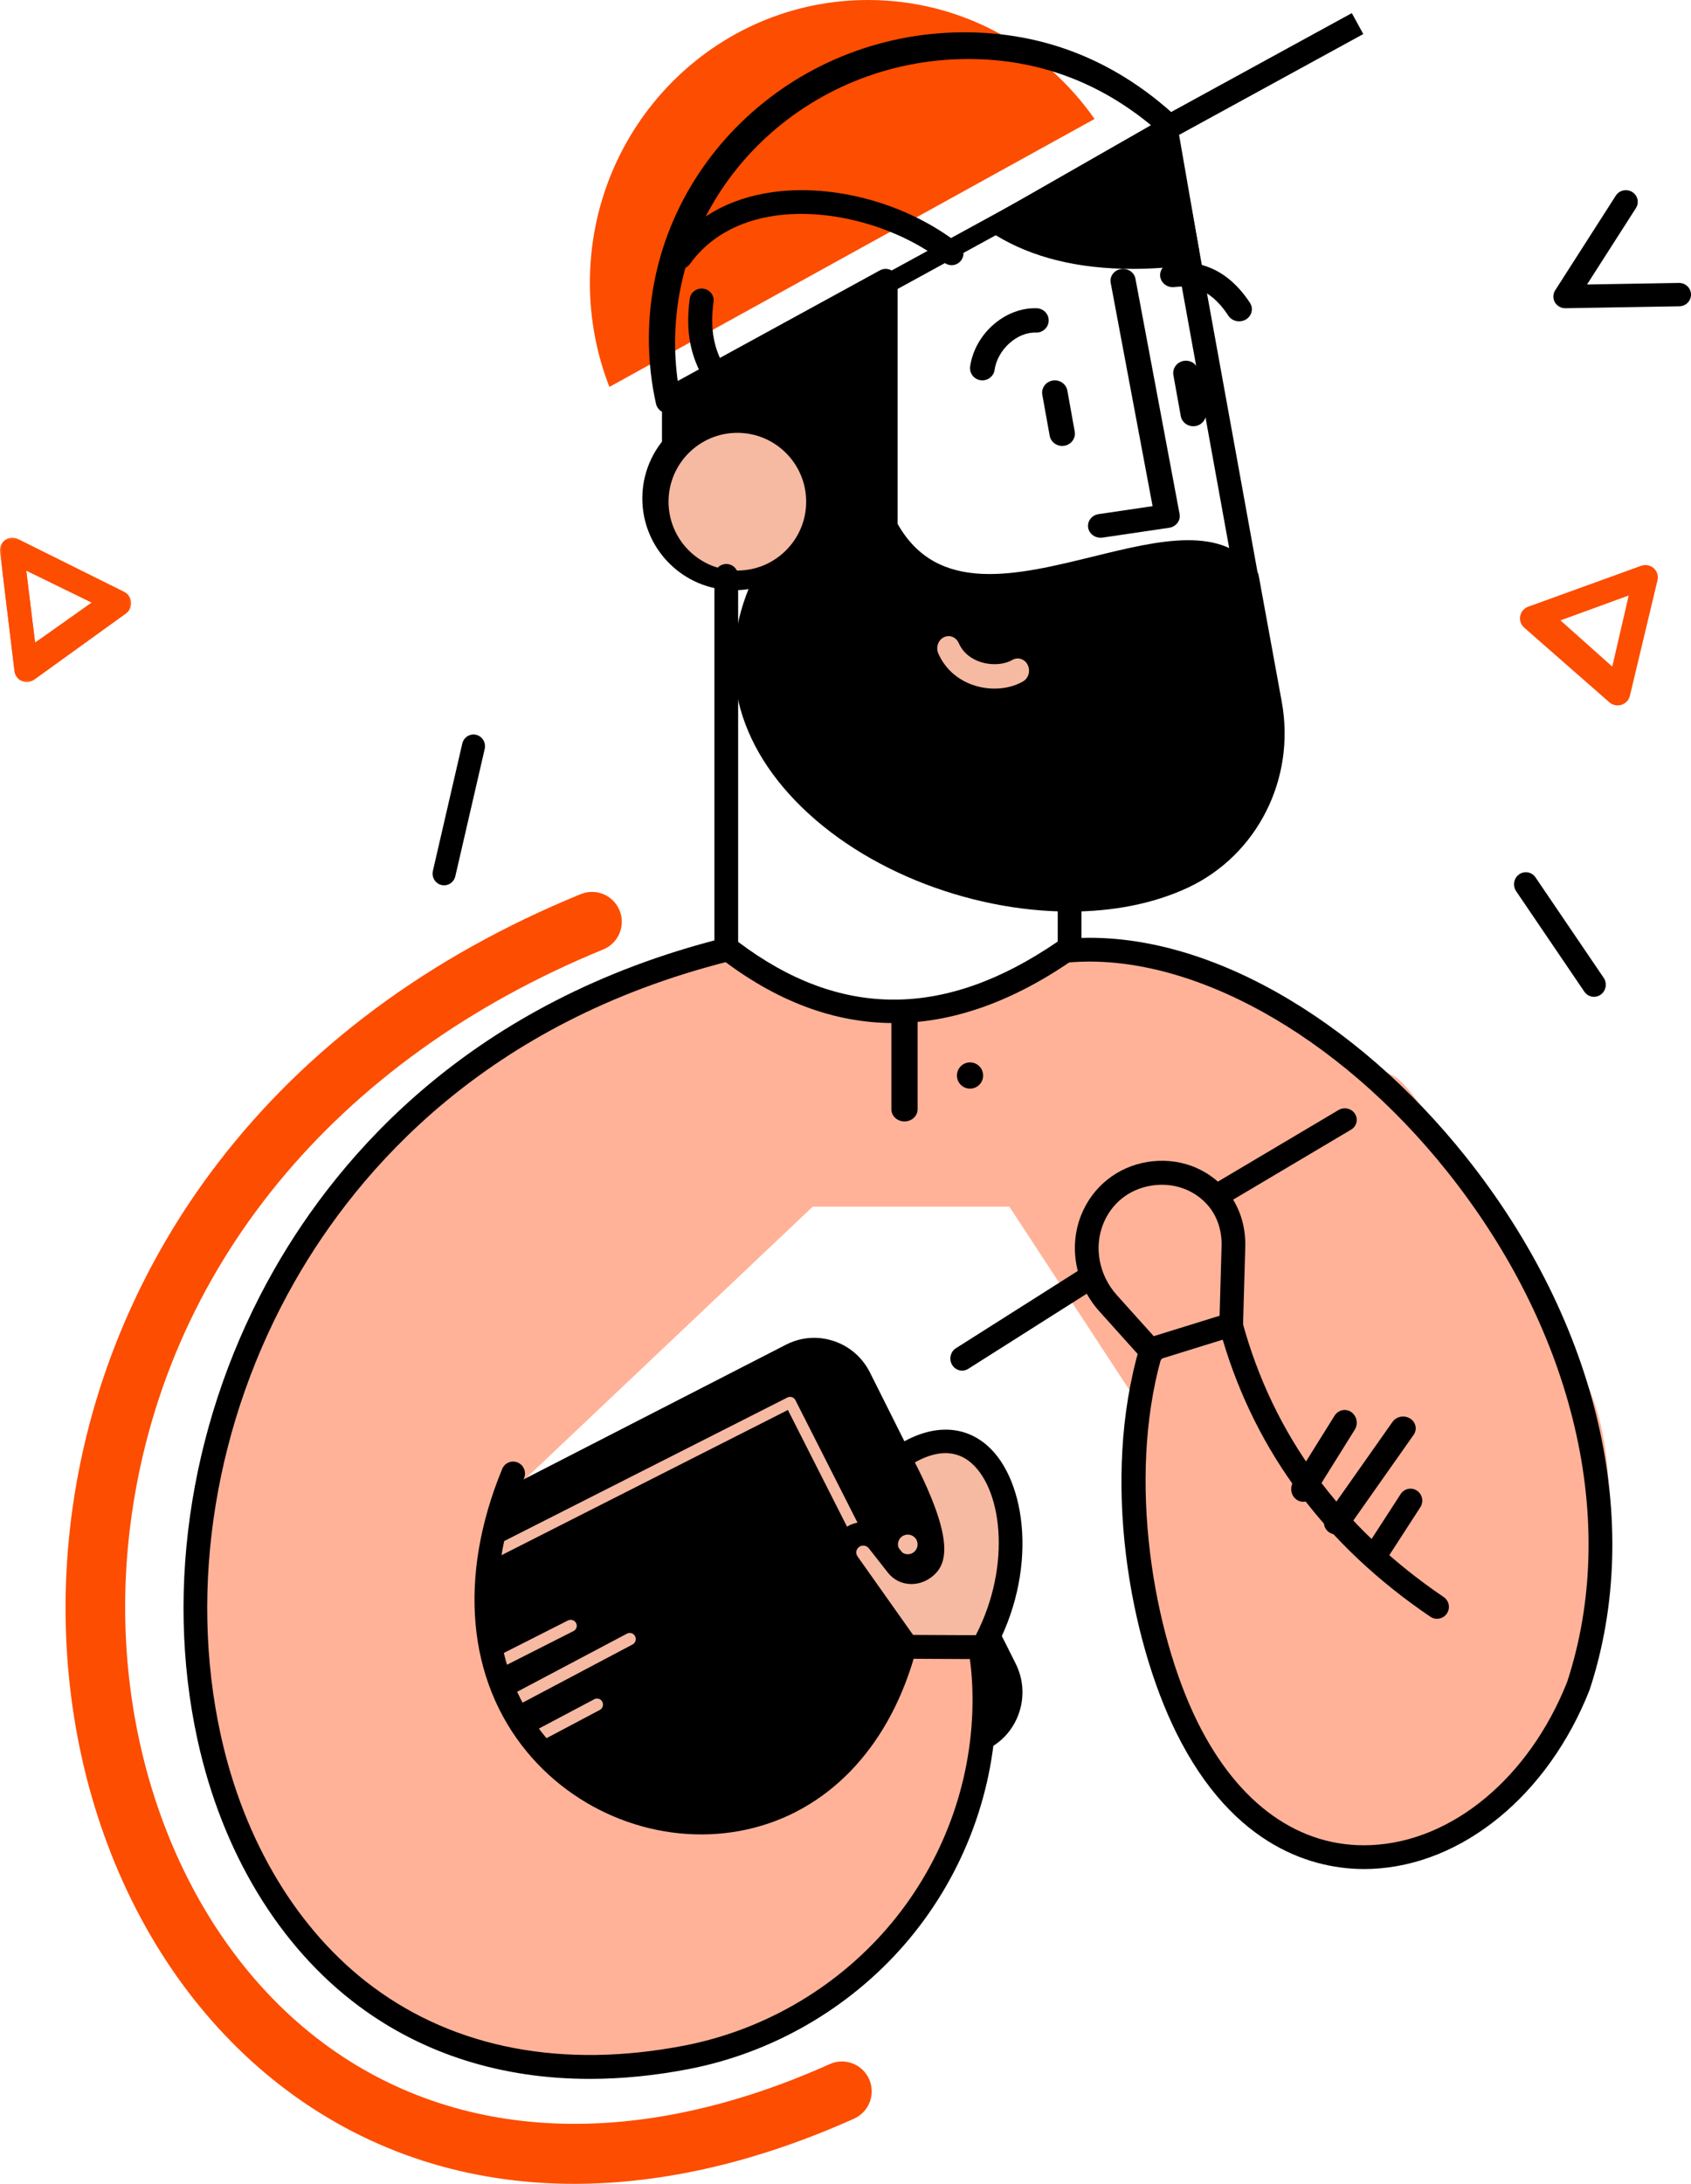 <?xml version="1.0" encoding="UTF-8"?>
<svg width="258px" height="333px" viewBox="0 0 258 333" version="1.1" xmlns="http://www.w3.org/2000/svg" xmlns:xlink="http://www.w3.org/1999/xlink">
    <!-- Generator: Sketch 64 (93537) - https://sketch.com -->
    <title>Group 95</title>
    <desc>Created with Sketch.</desc>
    <defs>
        <polygon id="path-1" points="-8.67361738e-18 -4.22439861e-14 16 -4.22439861e-14 16 16 -8.67361738e-18 16"></polygon>
        <polygon id="path-3" points="0 2.93098879e-14 20 2.93098879e-14 20 22 0 22"></polygon>
    </defs>
    <g id="Landing-Pages" stroke="none" stroke-width="1" fill="none" fill-rule="evenodd">
        <g id="Subpage_Mentee" transform="translate(-44, -239)">
            <g id="Group-95" transform="translate(44, 239)">
                <path d="M132.429,0 C108.996,0 90,19.31 90,43.131 C90,48.737 91.063,54.087 92.977,59 L167,18.14 C159.308,7.165 146.696,0 132.429,0" id="Fill-7" fill="#FD4D00"></path>
                <path d="M103.804,41 C103.44,41 103.073,40.891 102.755,40.663 C101.944,40.084 101.757,38.957 102.337,38.147 C105.792,33.318 111.127,30.264 117.765,29.315 C127.265,27.958 138.468,31.056 146.31,37.211 C147.094,37.826 147.23,38.96 146.615,39.744 C145.998,40.527 144.864,40.664 144.08,40.048 C137.084,34.559 126.714,31.679 118.276,32.886 C112.638,33.693 108.142,36.237 105.273,40.245 C104.921,40.738 104.366,41 103.804,41" id="Fill-1" fill="#000000"></path>
                <path d="M176,209 C173.333,225 173.667,238.333 177,249 C182,265 191.5,282.002 202,282.002 C212.5,282.002 231.557,279 237.778,265 C244,251 250.05,223.5 240.541,208 C231.032,192.5 217,166 212.5,164 C208,162 192,152.465 186,148.732 C182,146.244 175,144.838 165,144.515 L148.5,152 L138.5,153 C135.5,153 132.333,153 129,153 C125.667,153 119.667,150.172 111,144.515 L66,219 L68,237 L124,184 C161.51,184 171.51,184 154,184 C154,184 173,213 173,213 C173.785,213 175.088,251.597 173.958,239 C173.461,233.467 174.142,223.467 176,209 Z" id="Path-2" fill="#FFB298"></path>
                <path d="M109.169,59 C108.537,59 107.923,58.683 107.582,58.114 C105.282,54.269 104.579,50.512 105.233,45.552 C105.362,44.578 106.277,43.889 107.284,44.015 C108.287,44.139 108.997,45.029 108.868,46.003 C108.317,50.181 108.863,53.174 110.752,56.331 C111.26,57.18 110.962,58.267 110.087,58.76 C109.798,58.922 109.481,59 109.169,59" id="Fill-3" fill="#000000"></path>
                <path d="M147.744,9 C123.072,9 103,28.4 103,52.246 C103,54.512 103.182,56.775 103.543,59 L176,19.417 C167.786,12.502 158.293,9 147.744,9 M101.867,63 C101.611,63 101.354,62.946 101.115,62.838 C100.593,62.602 100.213,62.134 100.088,61.576 C99.366,58.338 99,55 99,51.656 C99,25.89 120.605,4.927 147.161,4.927 C159.005,4.927 169.605,9.015 178.684,17.081 L206.25,2 L208,5.193 L179.327,20.879 C179.305,20.891 179.283,20.903 179.261,20.915 L102.742,62.776 C102.47,62.925 102.169,63 101.867,63" id="Fill-5" fill="#000000"></path>
                <path d="M149.734,264.999 L76.653,302.155 C72.819,304.104 68.135,302.567 66.192,298.721 L43.843,254.494 C41.899,250.648 43.432,245.951 47.266,244.001 L120.347,206.845 C124.181,204.896 128.865,206.433 130.809,210.279 L153.158,254.506 C155.101,258.352 153.568,263.05 149.734,264.999" id="Fill-9" fill="#000000"></path>
                <path d="M124.772,208 C123.851,208 122.935,208.219 122.09,208.654 L49.261,246.064 C47.844,246.792 46.792,248.035 46.298,249.566 C45.804,251.096 45.927,252.729 46.646,254.165 L68.917,298.695 C69.636,300.131 70.862,301.197 72.372,301.698 C73.883,302.199 75.495,302.073 76.911,301.346 L149.738,263.936 C151.156,263.208 152.208,261.964 152.702,260.435 C153.196,258.905 153.073,257.271 152.355,255.835 L130.083,211.305 C129.365,209.869 128.137,208.802 126.628,208.302 C126.019,208.1 125.394,208 124.772,208 M73.785,305 C72.786,305 71.783,304.84 70.807,304.516 C68.383,303.713 66.414,302.004 65.261,299.702 L43.036,255.321 C41.883,253.019 41.685,250.4 42.478,247.947 C43.272,245.494 44.96,243.501 47.235,242.334 L119.909,205.049 C122.184,203.882 124.771,203.681 127.194,204.484 C129.617,205.286 131.586,206.996 132.739,209.298 L154.964,253.68 C156.117,255.982 156.315,258.6 155.522,261.053 C154.729,263.506 153.04,265.499 150.765,266.666 L78.091,303.951 C76.733,304.648 75.264,305 73.785,305" id="Fill-11" fill="#000000"></path>
                <path d="M49,251.082 L72.789,298 L144,261.918 L120.211,215 L49,251.082 Z M72.454,300 C72.123,300 71.804,299.819 71.644,299.504 L47.098,251.11 C46.989,250.896 46.97,250.647 47.045,250.419 C47.12,250.19 47.282,250.001 47.497,249.892 L120.137,213.098 C120.584,212.872 121.129,213.05 121.355,213.497 L145.902,261.891 C146.011,262.105 146.03,262.353 145.955,262.582 C145.88,262.811 145.718,263 145.504,263.108 L72.863,299.902 C72.732,299.969 72.591,300 72.454,300 L72.454,300 Z" id="Fill-13" fill="#F6B9A2"></path>
                <path d="M139.838,234.822 C140.212,235.56 139.917,236.463 139.178,236.837 C138.439,237.212 137.537,236.917 137.162,236.178 C136.788,235.439 137.083,234.537 137.822,234.162 C138.561,233.788 139.463,234.083 139.838,234.822" id="Fill-15" fill="#F6B9A2"></path>
                <path d="M68.934,258 C68.597,258 68.272,257.822 68.105,257.511 C67.868,257.066 68.045,256.518 68.502,256.286 L86.636,247.103 C87.094,246.871 87.657,247.045 87.894,247.489 C88.132,247.934 87.955,248.482 87.497,248.713 L69.364,257.897 C69.226,257.967 69.079,258 68.934,258" id="Fill-17" fill="#F6B9A2"></path>
                <path d="M76.918,261 C76.587,261 76.267,260.817 76.104,260.498 C75.87,260.041 76.044,259.478 76.494,259.241 L95.659,249.106 C96.109,248.868 96.663,249.045 96.896,249.502 C97.13,249.959 96.955,250.522 96.506,250.759 L77.34,260.894 C77.205,260.966 77.06,261 76.918,261" id="Fill-19" fill="#F6B9A2"></path>
                <path d="M71.908,271 C71.58,271 71.264,270.819 71.103,270.503 C70.872,270.051 71.044,269.494 71.488,269.259 L90.674,259.105 C91.119,258.869 91.666,259.045 91.897,259.497 C92.129,259.949 91.956,260.506 91.511,260.742 L72.326,270.895 C72.192,270.966 72.049,271 71.908,271" id="Fill-21" fill="#F6B9A2"></path>
                <path d="M190.097,88.601 L193.597,107.948 C195.56,118.803 190.226,129.842 180.317,134.508 C151.821,147.927 97.739,120.753 118.622,85.771 L118.154,68.865 L103,68.865 L103,60.784 L135.183,43 L135.183,80.772 C147.14,103.42 180.23,74.819 190.097,88.601" id="Fill-23" fill="#000000"></path>
                <path d="M105,66.713 L118.437,66.713 C119.424,66.713 120.232,67.491 120.26,68.469 L120.732,85.181 C120.742,85.526 120.651,85.867 120.471,86.164 C113.684,97.324 114.76,108.77 123.502,118.394 C136.766,132.998 163.824,139.375 180.269,131.773 C189.399,127.553 194.478,117.563 192.619,107.478 L189.174,88.779 C185.386,84.118 177.417,86.06 168.219,88.3 C156.248,91.216 141.349,94.845 133.976,81.139 C133.836,80.878 133.762,80.586 133.762,80.289 L133.762,46 L105,61.6 L105,66.713 Z M163.213,139 C147.684,139 130.548,132.349 120.378,121.061 C110.622,110.233 109.314,97.385 116.67,84.831 L116.264,70.327 L102.818,70.327 C101.814,70.327 101,69.514 101,68.511 L101,60.482 C101,59.819 101.362,59.208 101.945,58.89 L134.254,41.223 C134.817,40.915 135.502,40.927 136.055,41.253 C136.607,41.58 136.946,42.174 136.946,42.815 L136.946,79.875 C143.037,90.698 155.11,87.731 166.791,84.864 C176.991,82.359 186.625,79.993 191.732,87.054 C191.891,87.273 191.999,87.525 192.048,87.791 L195.561,107.011 C197.711,118.769 191.809,130.43 181.209,135.369 C175.909,137.839 169.701,139 163.213,139 L163.213,139 Z" id="Fill-25" fill="#000000"></path>
                <path d="M192.199,101 C191.347,101 190.59,100.388 190.432,99.515 L178.03,31.135 C177.851,30.151 178.498,29.209 179.476,29.029 C180.453,28.852 181.39,29.502 181.568,30.485 L193.971,98.865 C194.149,99.848 193.501,100.791 192.524,100.97 C192.415,100.99 192.306,101 192.199,101" id="Fill-27" fill="#000000"></path>
                <path d="M124,76 C124,82.627 118.627,88 112,88 C105.372,88 100,82.627 100,76 C100,69.373 105.372,64 112,64 C118.627,64 124,69.373 124,76" id="Fill-29" fill="#F6B9A2"></path>
                <path d="M112.5,66 C106.71,66 102,70.71 102,76.5 C102,82.29 106.71,87 112.5,87 C118.29,87 123,82.29 123,76.5 C123,70.71 118.29,66 112.5,66 M112,90 C104.28,90 98,83.72 98,76 C98,68.28 104.28,62 112,62 C119.72,62 126,68.28 126,76 C126,83.72 119.72,90 112,90" id="Fill-31" fill="#000000"></path>
                <path d="M153,34.171 C154.201,33.508 178.677,20 178.677,20 L182,38.447 C170.261,39.872 160.459,38.577 153,34.171" id="Fill-33" fill="#000000"></path>
                <path d="M157,34.803 C163.127,37.627 170.841,38.585 180,37.658 L177.473,23 L157,34.803 Z M172.773,41 C164.49,41 157.485,39.276 151.877,35.844 C151.326,35.507 150.991,34.887 151,34.22 C151.01,33.554 151.362,32.944 151.922,32.624 L177.114,18.227 C177.614,17.942 178.215,17.924 178.73,18.18 C179.244,18.437 179.61,18.935 179.711,19.52 L182.971,38.261 C183.059,38.763 182.944,39.28 182.653,39.691 C182.364,40.102 181.924,40.369 181.438,40.43 C178.412,40.81 175.522,41 172.773,41 L172.773,41 Z" id="Fill-35" fill="#000000"></path>
                <path d="M151.742,105 C150.611,105 149.457,104.808 148.364,104.42 C145.988,103.575 144.142,101.884 143.166,99.657 C142.759,98.728 143.126,97.619 143.986,97.18 C144.846,96.739 145.873,97.136 146.281,98.064 C147.009,99.726 148.402,100.516 149.442,100.886 C151.136,101.489 153.153,101.384 154.462,100.626 C155.301,100.14 156.345,100.48 156.795,101.386 C157.245,102.291 156.93,103.419 156.091,103.904 C154.839,104.63 153.313,105 151.742,105" id="Fill-37" fill="#F6B9A2"></path>
                <line x1="161" y1="60" x2="162" y2="66" id="Fill-39" fill="#000000"></line>
                <path d="M162.059,68 C161.135,68 160.317,67.356 160.152,66.443 L159.029,60.205 C158.845,59.181 159.551,58.207 160.605,58.029 C161.658,57.848 162.664,58.535 162.848,59.557 L163.971,65.796 C164.155,66.819 163.449,67.793 162.395,67.972 C162.282,67.991 162.17,68 162.059,68" id="Fill-41" fill="#000000"></path>
                <line x1="181" y1="57" x2="182" y2="63" id="Fill-43" fill="#000000"></line>
                <path d="M182.059,65 C181.135,65 180.317,64.356 180.152,63.443 L179.029,57.205 C178.845,56.182 179.551,55.208 180.605,55.029 C181.66,54.847 182.664,55.535 182.848,56.558 L183.971,62.796 C184.155,63.819 183.449,64.793 182.395,64.972 C182.282,64.991 182.17,65 182.059,65" id="Fill-45" fill="#000000"></path>
                <path d="M167.914,82 C166.986,82 166.171,81.361 166.023,80.466 C165.86,79.476 166.576,78.55 167.622,78.395 L175.854,77.182 L169.462,43.131 C169.277,42.144 169.972,41.203 171.015,41.029 C172.058,40.852 173.052,41.511 173.237,42.497 L179.97,78.372 C180.061,78.852 179.942,79.345 179.643,79.742 C179.343,80.139 178.887,80.405 178.378,80.48 L168.212,81.978 C168.113,81.993 168.013,82 167.914,82" id="Fill-47" fill="#000000"></path>
                <path d="M149.886,58 C149.799,58 149.712,57.994 149.624,57.982 C148.593,57.84 147.875,56.903 148.018,55.888 C148.725,50.895 153.366,46.833 158.187,47.005 C159.226,47.044 160.038,47.905 159.999,48.929 C159.96,49.953 159.074,50.757 158.046,50.714 C155.167,50.612 152.186,53.319 151.749,56.401 C151.618,57.329 150.811,58 149.886,58" id="Fill-49" fill="#000000"></path>
                <path d="M189.058,49 C188.409,49 187.775,48.692 187.406,48.13 C185.161,44.709 182.561,43.324 179.216,43.773 C178.154,43.914 177.17,43.212 177.019,42.201 C176.87,41.191 177.61,40.257 178.673,40.114 C182.05,39.661 186.88,40.345 190.706,46.175 C191.273,47.041 190.995,48.18 190.084,48.72 C189.764,48.909 189.409,49 189.058,49" id="Fill-51" fill="#000000"></path>
                <path d="M136.355,156 C127.232,156 118.327,152.648 109.699,145.944 C109.258,145.6 109,145.073 109,144.515 L109,87.809 C109,86.81 109.81,86 110.81,86 C111.809,86 112.62,86.81 112.62,87.809 L112.62,143.622 C128.216,155.382 144.183,155.366 161.38,143.57 L161.38,136.699 C161.38,135.7 162.19,134.89 163.19,134.89 C164.189,134.89 165,135.7 165,136.699 L165,144.515 C165,145.103 164.713,145.655 164.233,145.994 C154.769,152.664 145.453,156 136.355,156" id="Fill-53" fill="#000000"></path>
                <path d="M138,171 C136.895,171 136,170.173 136,169.152 L136,154.848 C136,153.827 136.895,153 138,153 C139.105,153 140,153.827 140,154.848 L140,169.152 C140,170.173 139.105,171 138,171" id="Fill-55" fill="#000000"></path>
                <path d="M150,164 C150,165.104 149.105,166 148,166 C146.896,166 146,165.104 146,164 C146,162.895 146.896,162 148,162 C149.105,162 150,162.895 150,164" id="Fill-57" fill="#000000"></path>
                <path d="M208.149,285 C200.787,285 188.267,282.02 179.439,264.157 C172.507,250.131 167.826,225.711 173.927,205.24 C174.099,204.66 174.55,204.205 175.128,204.026 L187.251,200.269 C187.722,200.123 188.232,200.175 188.664,200.411 C189.096,200.649 189.412,201.051 189.541,201.526 C194.211,218.74 204.55,232.871 220.268,243.525 C221.097,244.088 221.313,245.215 220.75,246.043 C220.187,246.871 219.057,247.088 218.228,246.525 C202.324,235.744 191.673,221.538 186.55,204.282 L177.14,207.198 C171.976,225.719 175.969,248.942 182.695,262.553 C188.908,275.125 198.281,281.809 209.119,281.355 C221.554,280.84 233.324,271.062 239.116,256.437 C247.067,232.129 240.254,203.092 220.886,178.749 C204.134,157.694 181.4,145.139 162.976,146.769 C161.975,146.858 161.096,146.121 161.007,145.124 C160.919,144.126 161.657,143.247 162.656,143.159 C172.619,142.276 183.723,145.088 194.759,151.289 C205.306,157.214 215.324,165.929 223.729,176.494 C243.871,201.811 250.907,232.137 242.55,257.616 C242.539,257.65 242.527,257.684 242.514,257.716 C236.202,273.702 223.152,284.402 209.269,284.976 C208.911,284.992 208.537,285 208.149,285" id="Fill-59" fill="#000000"></path>
                <path d="M198.842,229 C198.494,229 198.142,228.896 197.83,228.68 C196.98,228.09 196.744,226.886 197.304,225.989 L203.616,215.875 C204.176,214.979 205.319,214.73 206.17,215.32 C207.02,215.91 207.256,217.114 206.696,218.011 L200.383,228.124 C200.029,228.692 199.441,229 198.842,229" id="Fill-61" fill="#000000"></path>
                <path d="M203.926,234 C203.562,234 203.195,233.904 202.868,233.704 C201.979,233.157 201.732,232.041 202.318,231.211 L212.462,216.811 C213.047,215.98 214.243,215.75 215.132,216.296 C216.021,216.842 216.268,217.959 215.682,218.789 L205.538,233.189 C205.168,233.714 204.553,234 203.926,234" id="Fill-63" fill="#000000"></path>
                <path d="M209.796,239 C209.456,239 209.114,238.903 208.809,238.699 C207.98,238.145 207.75,237.013 208.296,236.17 L213.701,227.822 C214.247,226.98 215.361,226.747 216.19,227.3 C217.02,227.855 217.249,228.987 216.704,229.83 L211.298,238.177 C210.953,238.71 210.38,239 209.796,239" id="Fill-65" fill="#000000"></path>
                <path d="M185.823,184 C185.211,184 184.613,183.702 184.269,183.161 C183.743,182.333 184.011,181.25 184.868,180.742 L204.225,169.26 C205.083,168.752 206.204,169.011 206.731,169.839 C207.257,170.667 206.989,171.75 206.131,172.258 L186.774,183.74 C186.477,183.916 186.148,184 185.823,184" id="Fill-67" fill="#000000"></path>
                <path d="M146.791,209 C146.19,209 145.603,208.687 145.264,208.119 C144.748,207.251 145.011,206.113 145.853,205.58 L165.274,193.273 C166.116,192.74 167.218,193.011 167.736,193.88 C168.252,194.749 167.989,195.886 167.147,196.42 L147.726,208.727 C147.434,208.911 147.11,209 146.791,209" id="Fill-69" fill="#000000"></path>
                <path d="M175.762,208 C175.271,208 174.781,207.798 174.424,207.402 L167.714,199.939 C164.082,195.898 163.004,190.134 164.968,185.254 C166.703,180.941 170.486,177.922 175.084,177.178 C179.717,176.431 184.224,178.061 187.141,181.54 C189.073,183.844 190.086,186.894 189.994,190.127 L189.643,202.433 C189.614,203.443 188.784,204.252 187.784,204.209 C186.786,204.179 186,203.337 186.029,202.328 L186.38,190.022 C186.446,187.692 185.737,185.52 184.383,183.906 C182.291,181.41 179.028,180.247 175.654,180.791 C172.265,181.338 169.591,183.468 168.318,186.633 C166.876,190.216 167.689,194.473 170.39,197.477 L177.1,204.94 C177.771,205.688 177.717,206.845 176.979,207.524 C176.632,207.843 176.196,208 175.762,208" id="Fill-71" fill="#000000"></path>
                <path d="M138.448,250.945 L129.512,237.914 C128.631,236.628 128.915,234.863 130.153,233.931 C131.396,232.995 133.145,233.242 134.091,234.486 L136.962,238.26 C138.157,239.831 140.338,239.603 141.588,238.078 C144.395,234.655 137.252,221.65 137.252,221.65 C151.781,211.225 159.221,233.759 149.823,251" id="Fill-73" fill="#F6B9A2"></path>
                <path d="M149.933,253 C149.635,253 149.333,252.927 149.053,252.775 C148.176,252.294 147.859,251.204 148.346,250.338 C154.348,239.67 153.108,227.436 148.242,223.128 C145.479,220.681 142.2,221.517 139.582,222.999 C140.261,224.305 141.262,226.331 142.145,228.527 C144.403,234.133 144.668,237.672 142.983,239.664 C141.965,240.867 140.48,241.571 138.966,241.542 C137.572,241.517 136.327,240.896 135.461,239.792 L132.551,236.086 C132.199,235.638 131.539,235.547 131.076,235.884 C130.609,236.225 130.504,236.859 130.836,237.329 L139.895,250.127 C140.469,250.939 140.268,252.056 139.445,252.622 C138.622,253.19 137.489,252.99 136.915,252.179 L127.856,239.381 C126.387,237.307 126.853,234.505 128.915,233.002 C130.952,231.515 133.872,231.914 135.424,233.891 L138.335,237.598 C138.522,237.835 138.749,237.954 139.032,237.958 C139.44,237.98 139.873,237.745 140.192,237.368 C141.262,236.103 139.076,229.378 135.605,223.256 C135.151,222.455 135.384,221.446 136.145,220.917 C141.499,217.194 146.794,217.028 150.671,220.46 C156.68,225.781 158.457,239.755 151.524,252.077 C151.192,252.667 150.572,253 149.933,253" id="Fill-75" fill="#000000"></path>
                <path d="M77.716,224.696 C56.212,276.481 124.664,299.771 137.774,251.059 L149.314,251.114 C149.844,253.925 150.094,257.28 149.968,260.959 C149.083,286.965 129.857,308.634 104.28,313.528 C8.415,331.871 -2.603,173.231 110.371,145" id="Fill-77" fill="#FFB298"></path>
                <path d="M89.987,317 C76.636,317 64.643,313.252 54.745,305.897 C42.64,296.902 33.902,282.493 30.14,265.324 C24.98,241.78 29.254,215.61 41.867,193.525 C51.98,175.819 72.067,152.689 110.333,143.055 C111.302,142.81 112.284,143.404 112.527,144.38 C112.769,145.356 112.18,146.345 111.211,146.588 C74.178,155.913 54.767,178.246 45.004,195.341 C32.835,216.649 28.704,241.87 33.673,264.539 C37.247,280.848 45.494,294.495 56.894,302.966 C69.557,312.376 85.975,315.475 104.372,311.928 C116.336,309.623 127.314,303.295 135.284,294.111 C143.301,284.875 147.942,273.105 148.352,260.972 C148.446,258.149 148.316,255.419 147.972,252.981 L139.396,252.939 C135.282,266.823 126.09,276.269 114.009,278.956 C101.824,281.666 88.661,277.062 80.476,267.228 C71.262,256.159 69.857,240.4 76.619,223.993 C77.001,223.064 78.059,222.624 78.983,223.009 C79.906,223.395 80.343,224.46 79.961,225.39 C71.434,246.076 78.362,259.016 83.25,264.889 C90.578,273.693 102.347,277.818 113.229,275.399 C119.756,273.948 131.431,268.801 136.283,250.639 C136.496,249.843 137.213,249.29 138.03,249.29 L138.039,249.29 L149.517,249.346 C150.384,249.35 151.126,249.973 151.287,250.83 C151.856,253.874 152.092,257.424 151.968,261.096 C151.529,274.065 146.572,286.641 138.009,296.508 C129.51,306.301 117.806,313.048 105.053,315.506 C99.875,316.504 94.841,317 89.987,317" id="Fill-79" fill="#000000"></path>
                <g id="Group-83" transform="translate(254, 97)">
                    <mask id="mask-2" fill="white">
                        <use xlink:href="#path-1"></use>
                    </mask>
                    <g id="Clip-82"></g>
                </g>
                <path d="M243.201,152 C242.632,152 242.072,151.724 241.722,151.209 L231.323,135.898 C230.755,135.061 230.956,133.912 231.772,133.33 C232.589,132.749 233.711,132.955 234.278,133.791 L244.677,149.102 C245.245,149.938 245.044,151.088 244.228,151.669 C243.914,151.892 243.556,152 243.201,152" id="Fill-84" fill="#000000"></path>
                <path d="M238,92 L239.356,103 L248,96.884 L238,92 Z M238.088,109 C237.83,109 237.57,108.946 237.326,108.837 C236.718,108.566 236.295,107.989 236.214,107.32 L234.014,89.146 C233.93,88.449 234.229,87.761 234.794,87.354 C235.359,86.947 236.098,86.886 236.721,87.196 L252.944,95.265 C253.541,95.562 253.94,96.155 253.994,96.827 C254.047,97.5 253.748,98.151 253.206,98.541 L239.182,108.646 C238.858,108.88 238.474,109 238.088,109 L238.088,109 Z" id="Fill-86-Copy" fill="#FD4D00" transform="translate(244, 98) rotate(77) translate(-244, -98) "></path>
                <g id="Group-88" transform="translate(0, 82)">
                    <mask id="mask-4" fill="white">
                        <use xlink:href="#path-3"></use>
                    </mask>
                    <g id="Clip-87"></g>
                    <path d="M4,5 L5.356,16 L14,9.884 L4,5 Z M4.088,22 C3.83,22 3.57,21.946 3.326,21.837 C2.718,21.566 2.295,20.989 2.214,20.32 L0.014,2.146 C-0.07,1.449 0.229,0.761 0.794,0.354 C1.359,-0.053 2.098,-0.114 2.721,0.196 L18.944,8.265 C19.541,8.562 19.94,9.155 19.994,9.827 C20.047,10.5 19.748,11.151 19.206,11.541 L5.182,21.646 C4.858,21.88 4.474,22 4.088,22 L4.088,22 Z" id="Fill-86" fill="#FD4D00" mask="url(#mask-4)"></path>
                    <path d="M4,5 L5.356,16 L14,9.884 L4,5 Z M4.088,22 C3.83,22 3.57,21.946 3.326,21.837 C2.718,21.566 2.295,20.989 2.214,20.32 L0.014,2.146 C-0.07,1.449 0.229,0.761 0.794,0.354 C1.359,-0.053 2.098,-0.114 2.721,0.196 L18.944,8.265 C19.541,8.562 19.94,9.155 19.994,9.827 C20.047,10.5 19.748,11.151 19.206,11.541 L5.182,21.646 C4.858,21.88 4.474,22 4.088,22 L4.088,22 Z" id="Fill-86" fill="#FD4D00" mask="url(#mask-4)"></path>
                </g>
                <path d="M67.759,135 C67.625,135 67.49,134.984 67.355,134.952 C66.41,134.725 65.824,133.76 66.047,132.796 L70.532,113.382 C70.754,112.419 71.7,111.821 72.645,112.048 C73.59,112.275 74.175,113.24 73.953,114.204 L69.468,133.618 C69.277,134.444 68.556,135 67.759,135" id="Fill-89" fill="#000000"></path>
                <path d="M238.815,47 C238.16,47 237.556,46.654 237.234,46.093 C236.907,45.524 236.924,44.823 237.278,44.27 L246.525,29.834 C247.058,29 248.179,28.75 249.027,29.273 C249.876,29.797 250.132,30.897 249.598,31.73 L242.136,43.38 L256.154,43.144 C256.164,43.144 256.175,43.144 256.185,43.144 C257.173,43.144 257.983,43.922 258,44.895 C258.017,45.879 257.219,46.691 256.216,46.707 L238.846,47 C238.836,47 238.825,47 238.815,47" id="Fill-91" fill="#000000"></path>
                <path d="M87.608,333 C71.453,333 56.593,328.275 43.933,318.867 C31.735,309.802 22.201,296.756 16.364,281.141 C10.619,265.775 8.714,248.637 10.852,231.58 C13.304,212.025 21.019,193.307 33.164,177.451 C46.8,159.647 65.455,145.815 88.61,136.339 C90.932,135.388 93.583,136.506 94.531,138.837 C95.478,141.166 94.363,143.826 92.041,144.776 C51.077,161.541 24.769,193.594 19.864,232.718 C15.899,264.35 27.468,295.291 49.34,311.545 C69.832,326.774 97.271,327.908 126.602,314.74 C128.892,313.712 131.578,314.742 132.603,317.038 C133.627,319.335 132.602,322.03 130.313,323.058 C115.532,329.694 101.116,333 87.608,333" id="Fill-93" fill="#FD4D00"></path>
            </g>
        </g>
    </g>
</svg>